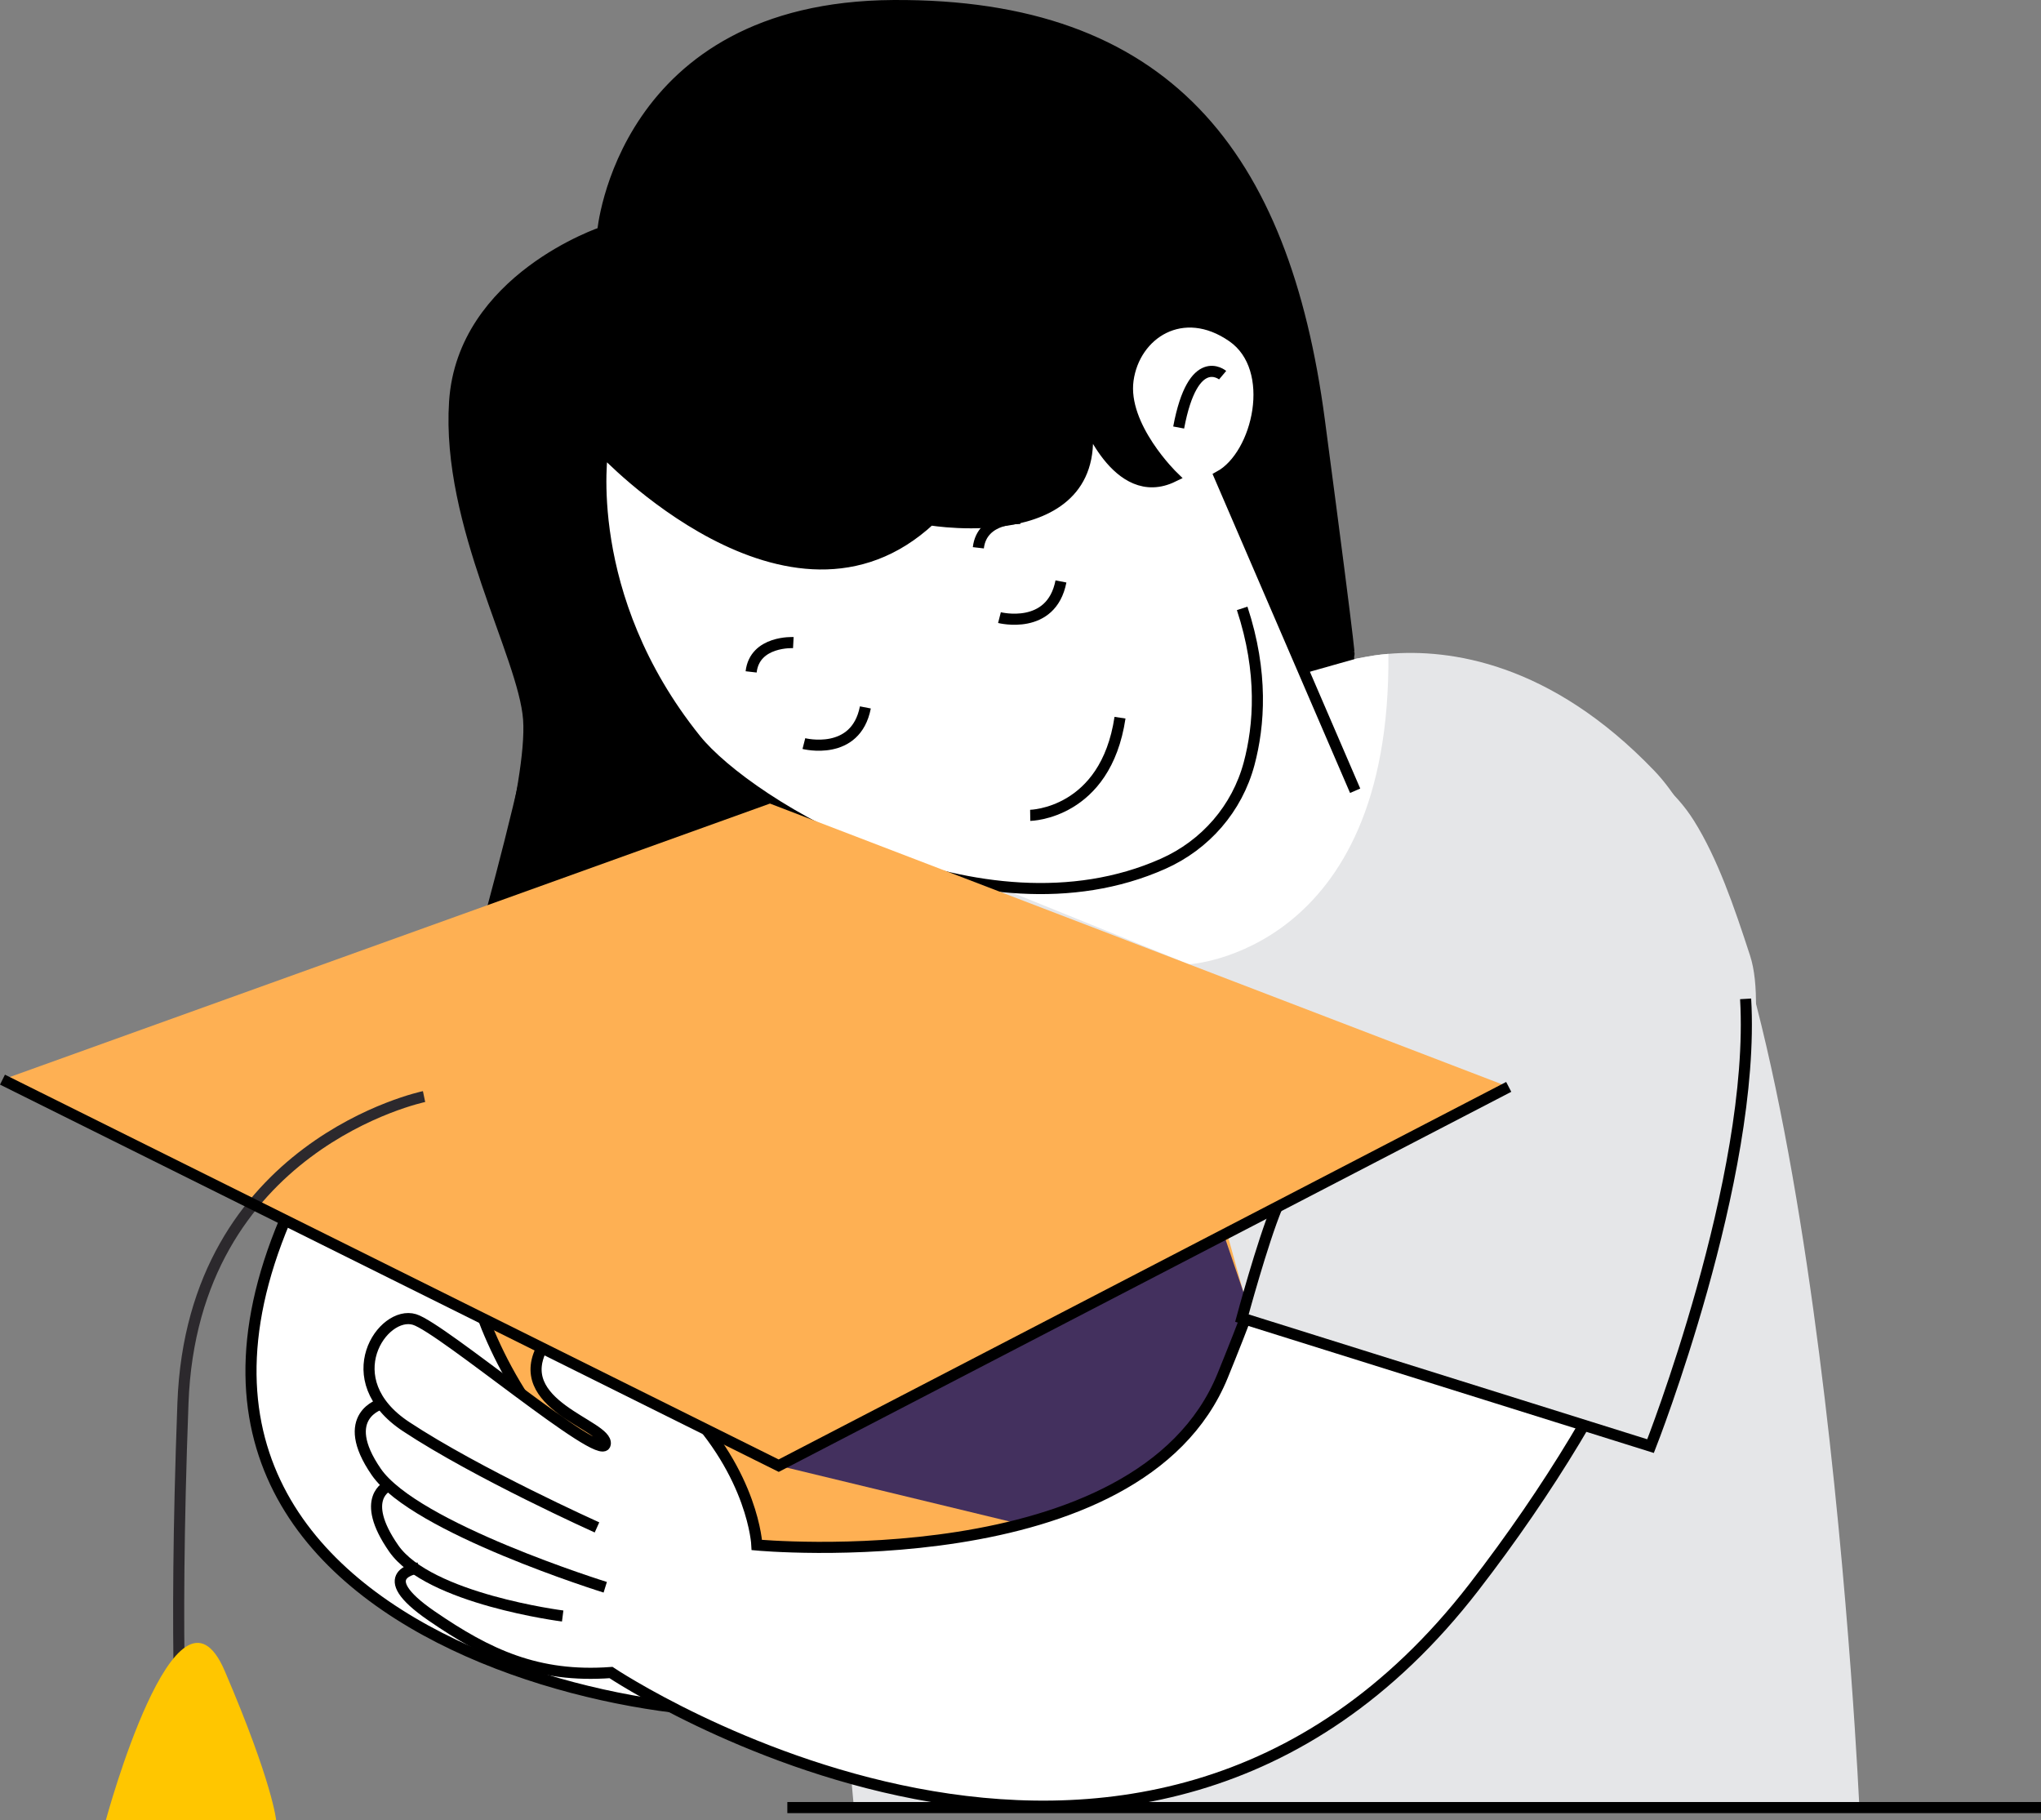 <svg width="183.9" height="163.999" viewBox="0 0 183.9 163.999" fill="none" xmlns="http://www.w3.org/2000/svg" xmlns:xlink="http://www.w3.org/1999/xlink">
	<rect x="0" y="0" width="183.9" height="163.999" fill="#808080" stroke="none"/>
	<desc>
			Created with Pixso.
	</desc>
	<defs/>
	<path id="Vector" d="M167.534 162.848L76.944 162.848C76.944 162.848 70.46 99.8 82.49 78.21C82.617 77.987 82.739 77.771 82.868 77.56C82.868 77.56 92.722 60.944 117.305 60.094C117.972 60.066 118.648 60.054 119.342 60.061L119.819 60.061C119.819 60.061 120.286 59.854 121.136 59.61L121.14 59.61C121.401 59.538 121.697 59.46 122.028 59.383L122.117 59.366C122.173 59.35 122.227 59.338 122.284 59.326L122.312 59.322C122.762 59.221 123.272 59.127 123.833 59.049C124.227 58.993 124.65 58.944 125.098 58.906C130.588 58.439 139.677 59.65 149.059 69.438C164.058 85.076 167.534 162.848 167.534 162.848Z" fill-rule="nonzero" fill="#E5E6E8"/>
	<path id="Vector" d="M125.098 58.906C125.358 85.86 107.141 86.874 107.141 86.874L90.297 80.05C87.539 79.668 84.912 79.013 82.492 78.208C73.183 75.138 66.82 69.924 66.82 69.924C52.562 58.711 54.301 40.541 54.301 40.541L98.369 39.276C102.693 45.538 105.698 42.935 105.698 42.935C105.698 42.935 104.116 41.454 102.827 39.137C101.85 37.377 100.818 35.168 102.087 32.593C105.008 26.68 112.535 29.046 113.174 33.459C114.195 40.52 109.892 42.914 109.892 42.914L117.303 60.096L117.486 60.528L119.34 60.061L121.133 59.61L121.138 59.61L122.025 59.383L122.115 59.366L122.215 59.338L122.281 59.326L122.309 59.322L123.83 59.049C124.225 58.993 124.647 58.944 125.096 58.906L125.098 58.906Z" fill-rule="nonzero" fill="#FFFFFF"/>
	<path id="Vector" d="M111.923 54.81C113.827 60.592 113.465 65.366 112.547 68.805C111.467 72.842 108.62 76.119 104.801 77.818C88.326 85.149 67.489 72.589 62.684 66.615C52.257 53.644 54.299 40.546 54.299 40.546C54.299 40.546 71.148 58.578 83.802 46.83C83.802 46.83 100.107 49.595 97.759 37.358C97.759 37.358 100.628 45.398 105.696 42.935C105.696 42.935 101.062 38.445 101.639 34.246C102.219 30.046 106.564 27.216 111.052 30.335C115.207 33.222 113.369 41.011 109.892 42.914L122.103 71.239" stroke="#000000"/>
	<path id="Vector" d="M121.516 58.822C121.516 58.822 122.061 61.906 118.876 37.865C115.69 13.824 104.973 0.356 80.498 0.501C56.022 0.647 54.3 20.92 54.3 20.92C54.3 20.92 41.685 25.119 40.962 36.199C40.239 47.278 47.204 59.007 47.631 64.8C48.058 70.593 43.532 85.834 43.532 85.834L74.045 76.006" stroke="#000000"/>
	<path id="Vector" d="M109.2 106.176L116.378 132.127L72.148 154.255L27.918 135.583L33.563 102.629L72.911 127.121L109.2 106.176Z" fill-rule="nonzero" fill="#FEB053"/>
	<path id="Vector" d="M90.055 55.641C90.055 55.641 94.727 56.836 95.595 52.383" stroke="#000000"/>
	<path id="Vector" d="M72.432 66.99C72.432 66.99 77.103 68.185 77.972 63.732" stroke="#000000"/>
	<path id="Vector" d="M92.825 73.455C92.825 73.455 99.614 73.347 100.916 64.657" stroke="#000000"/>
	<path id="Vector" d="M71.481 57.892C71.481 57.892 68.005 57.707 67.679 60.531" stroke="#000000"/>
	<path id="Vector" d="M91.954 46.712C91.954 46.712 88.478 46.526 88.152 49.35" stroke="#000000"/>
	<path id="Vector" d="M110.162 33.8C110.162 33.8 107.505 31.565 106.202 38.515" stroke="#000000"/>
	<path id="Vector" d="M54.299 40.543C54.299 40.543 64.418 52.477 76.803 50.529C76.803 50.529 81.568 49.634 83.802 46.827C83.802 46.827 93.321 48.543 96.25 44.353C96.25 44.353 97.879 44.2 97.933 38.515C97.933 38.515 101.571 45.649 105.698 42.933C105.698 42.933 101.268 39.405 101.799 33.457C101.799 33.457 104.311 25.831 111.411 30.605C111.411 30.605 117.138 36.048 109.897 42.912L117.455 60.678L122.03 59.383C122.03 59.383 118.753 34.17 117.232 29.009C115.711 23.847 111.291 -1.018 77.974 0.593C77.974 0.593 57.973 0.32 54.302 20.922C54.302 20.922 39.73 25.274 40.997 40.025C40.997 40.025 42.539 51.123 45.769 57.89C45.769 57.89 47.929 61.817 47.659 65.434C47.389 69.051 43.45 83.344 43.45 83.344L72.434 74.001C72.434 74.001 71.202 73.52 69.378 72.396C63.907 69.023 53.114 59.859 54.302 40.546L54.299 40.543Z" fill-rule="nonzero" fill="#000000"/>
	<path id="Vector" d="M82.49 78.21C82.49 78.21 70.364 73.342 68.08 71.215L67.367 75.032L82.478 80.05L82.49 78.208L82.49 78.21Z" fill-rule="nonzero" fill="#000000"/>
	<path id="Vector" d="M70.942 162.846L183.9 162.846" stroke="#000000"/>
	<path id="Vector" d="M70.162 132.043L121.596 144.474L110.275 111.232L70.162 132.043Z" fill-rule="nonzero" fill="#43305E"/>
	<path id="Vector" d="M41.779 112.11C41.779 112.11 44.424 138.413 77.941 145.199C77.941 145.199 83.765 149.274 74.207 153.349C64.461 157.504 3.506 148.392 28.646 103.946L41.779 112.11Z" fill-rule="nonzero" fill="#FFFFFF"/>
	<path id="Vector" d="M77.941 145.199C77.941 145.199 83.765 149.274 74.207 153.349C64.461 157.504 3.506 148.392 28.646 103.946L41.779 112.11C41.779 112.11 44.424 138.413 77.941 145.199Z" stroke="#000000"/>
	<path id="Vector" d="M68.413 138.981C68.413 138.981 69.068 130.806 55.623 121.297C55.623 121.297 50.013 115.832 48.668 123.593C48.668 123.593 49.008 127.081 54.013 129.158C54.013 129.158 55.208 129.728 54.75 130.156C54.292 130.583 53.17 129.794 52.616 129.442C52.062 129.09 38.138 119.149 37.852 119.036C37.566 118.924 33.873 118.457 33.474 123.031C33.474 123.031 34.099 126.221 34.721 126.557C35.343 126.893 32.268 126.867 32.798 129.785C33.329 132.702 35.46 134.099 35.46 134.099C35.46 134.099 32.216 134.932 35.488 139.249L37.61 141.373C37.61 141.373 35.448 141.383 36.643 143.451C37.838 145.518 43.06 149.338 47.861 150.063C52.658 150.788 55.271 150.732 55.271 150.732L63.463 155.269L70.542 158.231C70.542 158.231 84.809 162.672 91.177 162.649C97.546 162.623 107.125 162.238 116.378 157.281C116.378 157.281 124.225 154.255 131.626 144.474C138.916 134.836 138.466 134.51 138.466 134.51C138.466 134.51 151.902 117.18 153.089 107.807C153.089 107.807 155.988 95.991 154.779 89.529C153.57 83.067 149.986 71.438 138.583 71.279C138.583 71.279 129.802 68.877 123.96 84.433C123.96 84.433 118.453 94.467 116.643 107.45C116.643 107.45 114.547 115.246 109.928 124.506C108.982 126.402 107.852 128.005 106.207 129.9C106.207 129.9 98.259 137.326 82.525 138.991C78.357 139.432 73.688 139.948 68.418 139.244L68.413 138.981Z" fill-rule="nonzero" fill="#FFFFFF"/>
	<path id="Vector" d="M53.79 137.606C53.79 137.606 43.016 132.768 36.589 128.524C30.165 124.283 34.481 117.997 37.349 118.875C39.835 119.635 54.212 131.82 54.534 130.106C54.856 128.393 45.772 126.585 48.994 121.142C51.107 117.572 55.471 120.248 61.599 126.475C67.906 132.883 68.195 139.19 68.195 139.19C68.195 139.19 102.63 142.413 110.162 123.942C117.692 105.472 121.596 90.44 121.596 90.44C125.795 72.889 134.466 70.701 134.466 70.701C163.154 71.136 160.202 107.558 132.804 142.993C102.383 182.336 55.053 150.68 55.053 150.68C48.424 151.166 43.959 149.061 38.894 145.584C33.329 141.765 37.69 141.265 37.69 141.265" stroke="#000000"/>
	<path id="Vector" d="M34.359 126.478C34.359 126.478 30.411 127.543 33.906 132.609C37.403 137.674 54.534 142.998 54.534 142.998" stroke="#000000"/>
	<path id="Vector" d="M35.012 133.843C35.012 133.843 32.298 134.928 35.469 139.493C38.641 144.059 50.699 145.587 50.699 145.587" stroke="#000000"/>
	<path id="Vector" d="M152.651 73.973C149.125 68.319 142.13 65.854 135.752 67.786C130.389 69.413 125.265 73.06 122.971 80.825C119.206 93.569 111.899 118.75 111.899 118.75L148.719 130.285C148.719 130.285 160.868 95.885 157.69 86.104C156.216 81.564 154.751 77.344 152.651 73.973Z" fill-rule="nonzero" fill="#E5E6E8"/>
	<path id="Vector" d="M115.056 108.751C113.735 111.941 111.899 118.748 111.899 118.748L148.719 130.282C148.719 130.282 158.221 106.101 157.286 89.989" stroke="#000000"/>
	<path id="Vector" d="M69.376 72.394L0.223 97.266L70.162 132.043L135.94 97.918L69.376 72.394Z" fill-rule="nonzero" fill="#FEB053"/>
	<path id="Vector" d="M38.209 98.791C38.209 98.791 17.353 103.122 16.485 126.395C15.616 149.669 16.485 159.412 16.485 159.412" stroke="#2C292D"/>
	<path id="Vector" d="M0.223 97.266L70.162 132.043L135.94 97.918" stroke="#000000"/>
	<path id="Vector" d="M20.25 150.537C24.595 160.675 24.883 163.999 24.883 163.999L9.532 163.999C9.532 163.999 15.905 140.399 20.25 150.537Z" fill-rule="nonzero" fill="#FFC600"/>
</svg>
